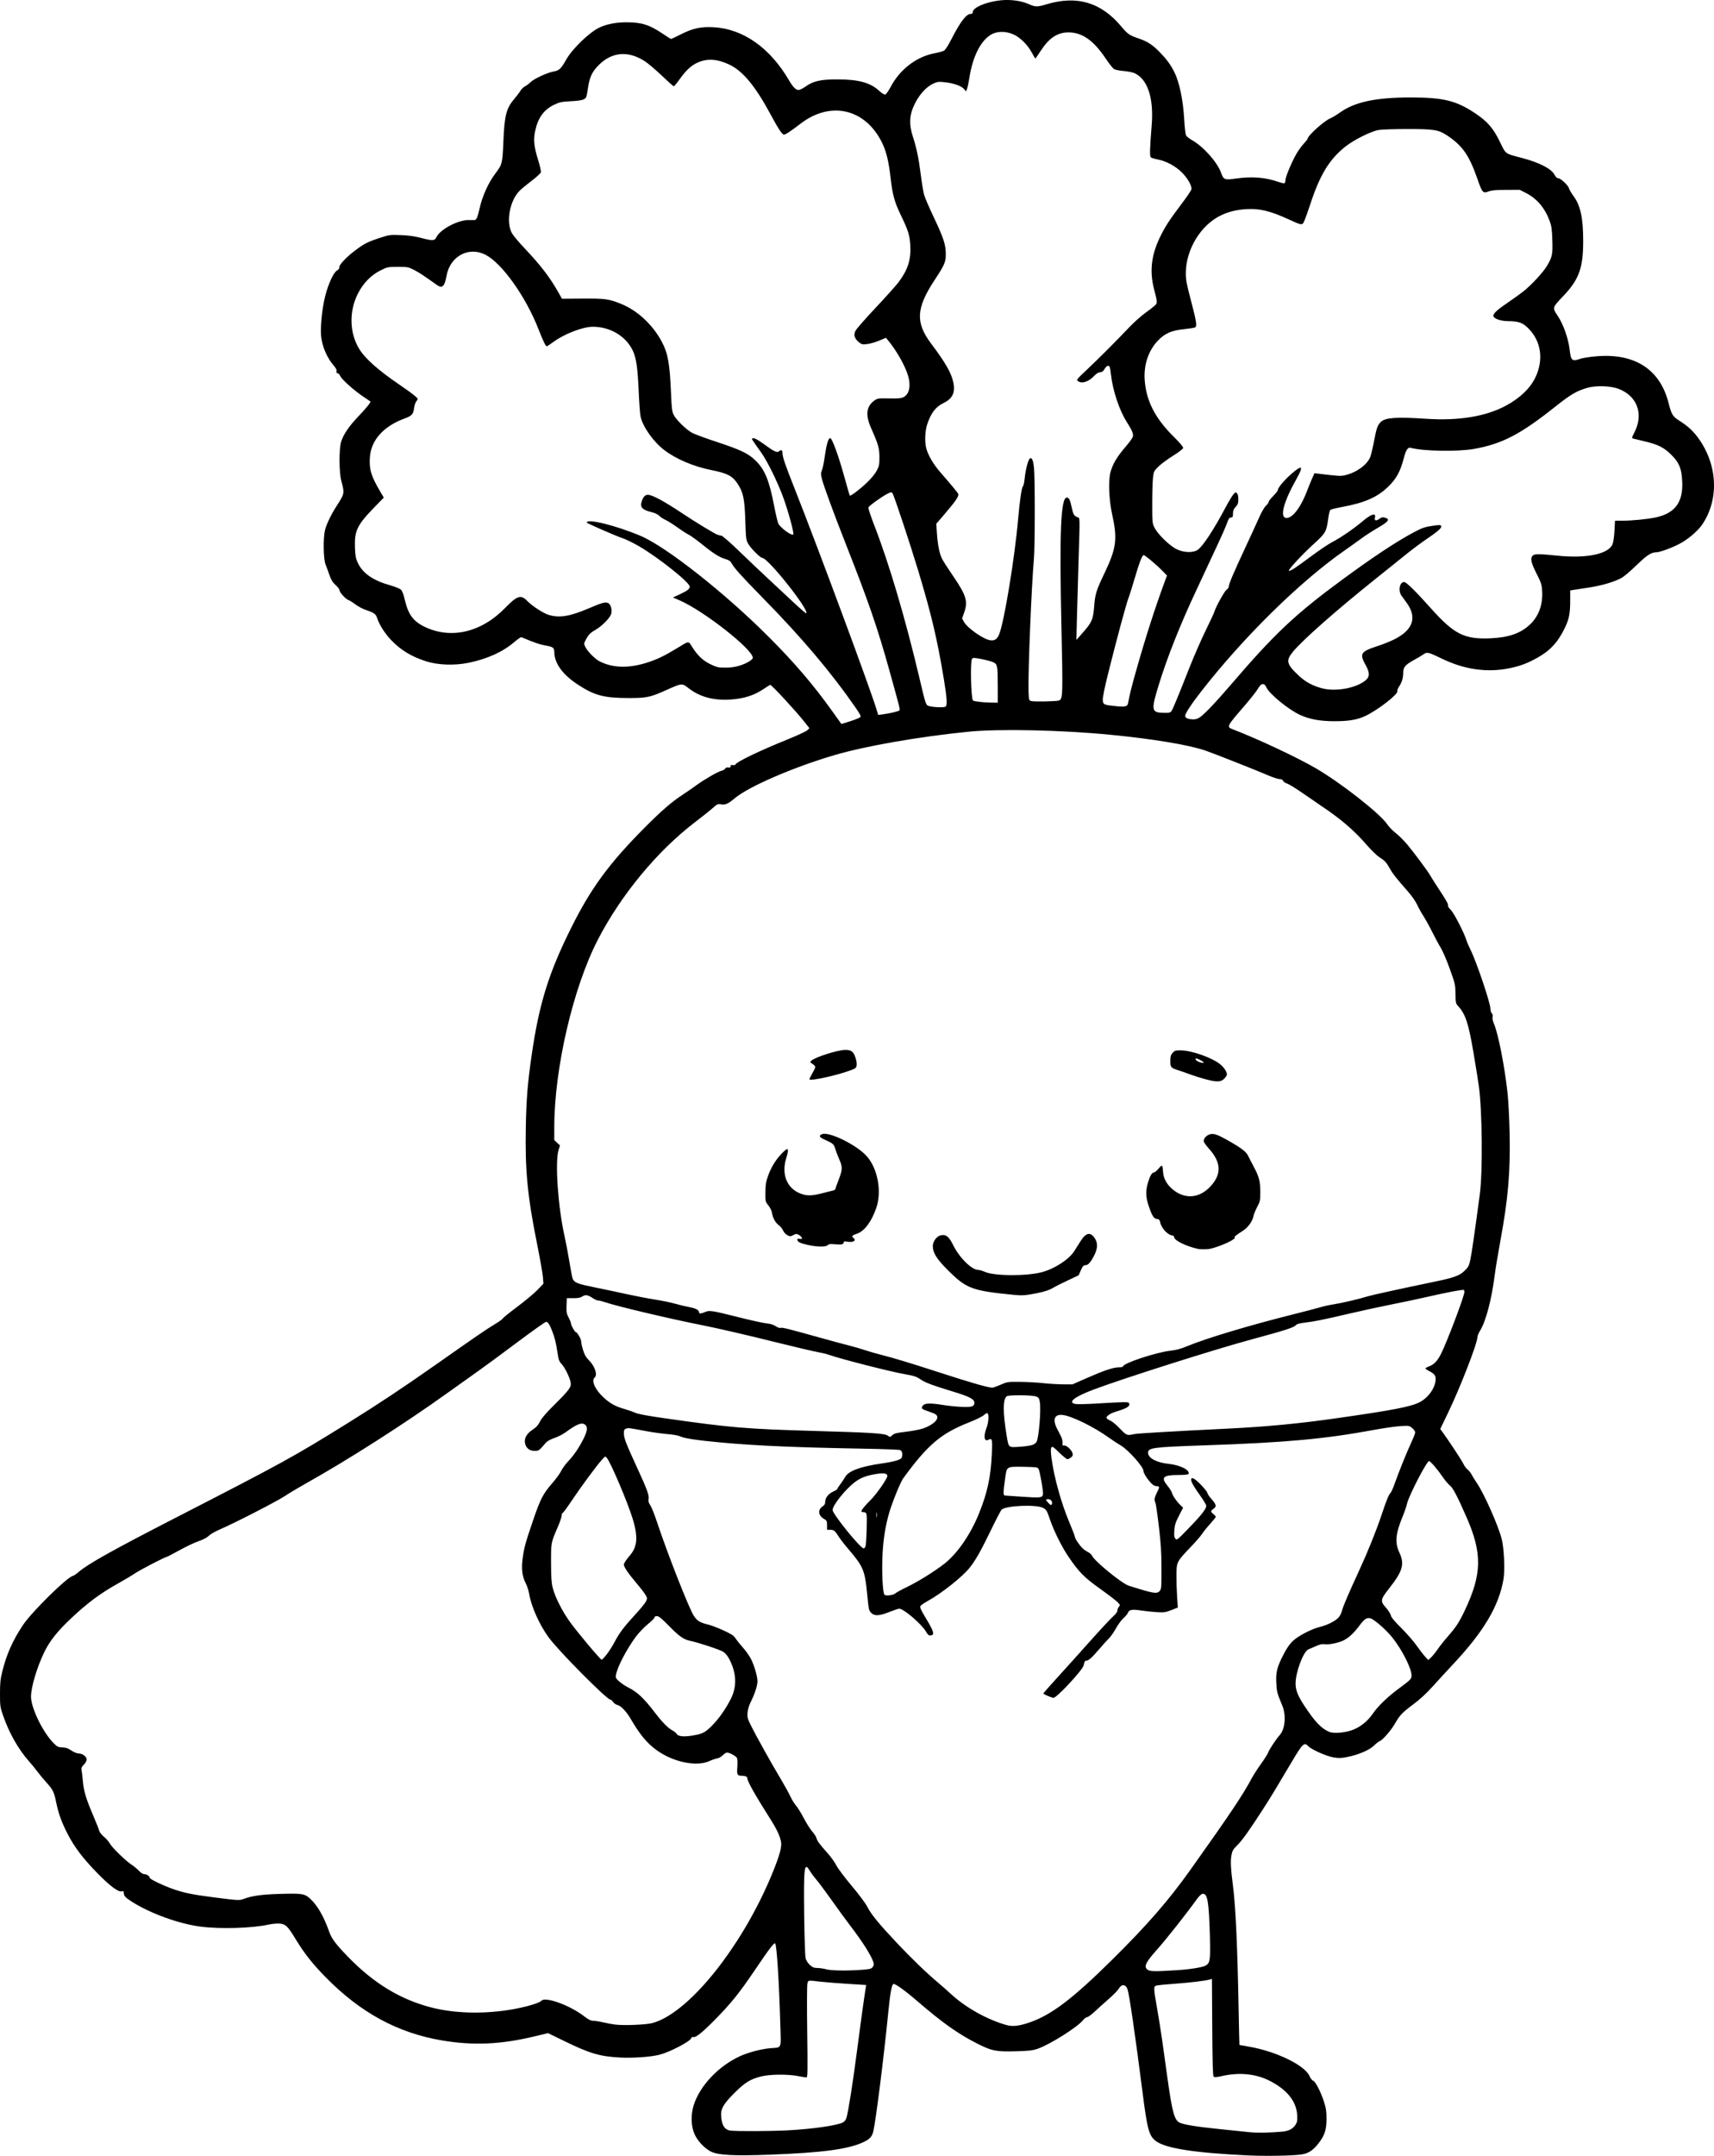 <?xml version="1.0" encoding="UTF-8" standalone="no"?>
<!-- Created with Inkscape (http://www.inkscape.org/) -->

<svg
   width="488.802mm"
   height="614.472mm"
   viewBox="0 0 488.802 614.472"
   version="1.1"
   id="svg1"
   xml:space="preserve"
   xmlns="http://www.w3.org/2000/svg"
   xmlns:svg="http://www.w3.org/2000/svg"><defs
     id="defs1" /><g
     id="layer1"
     transform="translate(932.52,215.034)"><path
       style="fill:#000000"
       d="m -576.436,399.325 c -15.329,-0.707 -23.716,-2.01 -26.474,-4.113 -1.933,-1.475 -2.433,-3.319 -3.796,-14.008 -2.04,-15.999 -3.759,-27.769 -4.268,-29.23 -0.526,-1.51 -1.72,-1.561 -2.542,-0.107 -0.255,0.45 -1.535,1.752 -2.845,2.892 -1.31,1.14 -3.115,2.764 -4.012,3.61 -0.897,0.845 -1.849,1.536 -2.117,1.536 -0.267,10e-6 -0.81,0.406 -1.206,0.903 -1.572,1.97 -9.455,6.928 -12.906,8.118 -1.435,0.495 -2.457,0.613 -6.169,0.712 -5.677,0.152 -6.855,-0.076 -10.896,-2.107 -5.548,-2.788 -10.053,-5.973 -17.33,-12.25 -3.441,-2.968 -6.247,-4.977 -6.73,-4.819 -0.493,0.161 -0.927,2.547 -1.478,8.121 -1.232,12.458 -3.489,30.44 -4.244,33.81 -0.358,1.596 -1.053,2.339 -3.026,3.232 -4.32,1.957 -11.6,2.919 -26.326,3.479 -10.656,0.405 -15.094,0.154 -17.162,-0.972 -1.778,-0.967 -3.601,-2.934 -4.459,-4.808 -1.038,-2.268 -1.141,-5.608 -0.258,-8.356 1.785,-5.554 7.126,-11.178 13.257,-13.958 2.35,-1.066 5.984,-2.018 8.536,-2.237 3.439,-0.295 3.102,0.486 2.897,-6.714 -0.349,-12.242 -1.01,-22.683 -1.463,-23.136 -0.317,-0.317 -1.554,1.304 -5.918,7.755 -4.264,6.302 -6.611,9.222 -11.078,13.781 -3.607,3.682 -5.656,5.344 -6.323,5.133 -0.315,-0.1 -0.527,0.013 -0.629,0.334 -0.292,0.92 -6.104,3.946 -9.017,4.694 -2.457,0.631 -7.583,0.999 -11.238,0.806 -5.774,-0.305 -8.651,-1.147 -15.783,-4.622 l -4.796,-2.336 -3.671,0.886 c -9.829,2.371 -17.64,2.715 -26.69,1.175 -12.557,-2.138 -23.232,-7.957 -33.092,-18.04 -3.768,-3.853 -6.012,-6.693 -8.434,-10.675 -2.33,-3.829 -2.908,-4.404 -4.597,-4.566 -0.739,-0.071 -2.184,0.061 -3.266,0.297 -4.721,1.033 -13.777,1.296 -19.375,0.562 -6.219,-0.815 -14.355,-3.775 -19.612,-7.134 -1.772,-1.133 -2.244,-1.64 -2.244,-2.413 0,-0.544 -0.098,-0.623 -0.608,-0.495 -0.982,0.247 -3.441,-1.612 -7.086,-5.358 -3.993,-4.103 -6.368,-7.238 -8.276,-10.925 -1.753,-3.387 -2.646,-5.841 -3.309,-9.084 -0.609,-2.979 -0.943,-3.662 -2.765,-5.649 -0.776,-0.846 -1.895,-2.194 -2.486,-2.994 -0.591,-0.8 -1.759,-2.229 -2.594,-3.175 -2.981,-3.375 -5.61,-8.035 -7.313,-12.965 -0.821,-2.376 -0.868,-2.716 -0.867,-6.218 10e-4,-3.123 0.112,-4.142 0.703,-6.498 1.194,-4.758 2.942,-8.674 5.788,-12.965 2.526,-3.809 12.75,-13.87 14.329,-14.102 0.208,-0.03 0.962,-0.555 1.677,-1.167 2.625,-2.245 9.725,-6.213 26.964,-15.069 31.622,-16.245 34.13,-17.623 49.874,-27.402 8.481,-5.268 15.575,-9.977 24.934,-16.551 11.62,-8.163 14.616,-10.214 16.919,-11.585 1.118,-0.665 2.093,-1.368 2.168,-1.562 0.074,-0.194 1.958,-1.715 4.185,-3.379 2.227,-1.665 4.811,-3.823 5.74,-4.795 l 1.691,-1.769 -0.146,-1.903 c -0.08,-1.046 -0.864,-5.474 -1.743,-9.84 -2.661,-13.227 -3.37,-20.674 -3.132,-32.915 0.157,-8.071 0.51,-12.425 1.654,-20.366 2.116,-14.69 4.828,-23.439 11.288,-36.413 5.603,-11.253 10.747,-18.269 20.882,-28.478 4.802,-4.837 7.787,-7.425 10.909,-9.456 1.146,-0.745 2.872,-1.937 3.836,-2.648 2.225,-1.641 6.287,-3.98 7.265,-4.184 0.412,-0.086 0.875,-0.357 1.029,-0.604 0.179,-0.287 0.505,-0.405 0.905,-0.329 0.463,0.088 0.625,2.73e-4 0.625,-0.339 0,-0.344 0.162,-0.428 0.648,-0.335 0.367,0.07 0.701,-0.015 0.771,-0.196 0.285,-0.742 6.954,-3.94 14.985,-7.185 2.692,-1.088 5.163,-2.241 5.491,-2.562 l 0.596,-0.584 -1.682,-2.11 c -2.415,-3.029 -9.179,-10.326 -9.49,-10.237 -0.145,0.042 -0.955,0.546 -1.801,1.12 -2.836,1.926 -5.771,2.851 -9.787,3.082 -4.706,0.271 -8.596,-0.812 -11.719,-3.263 -1.86,-1.46 -1.86,-1.46 -6.357,0.558 -4.557,2.045 -5.587,2.264 -10.616,2.263 -7.091,-0.002 -9.797,-0.706 -14.508,-3.777 -4.417,-2.879 -6.756,-6.085 -6.799,-9.319 -0.017,-1.255 -0.34,-1.498 -2.487,-1.872 -1.667,-0.29 -3.205,-0.82 -6.908,-2.378 -0.146,-0.061 -1.098,0.602 -2.117,1.474 -3.186,2.727 -7.678,4.748 -12.96,5.83 -3.965,0.812 -8.724,0.649 -12.043,-0.413 -4.268,-1.365 -7.348,-3.243 -10.098,-6.159 -1.754,-1.86 -3.327,-4.348 -3.909,-6.185 -0.363,-1.145 -0.892,-1.528 -3.159,-2.288 -0.928,-0.311 -2.298,-1.031 -3.043,-1.599 -0.745,-0.568 -1.599,-1.107 -1.898,-1.198 -0.784,-0.237 -2.58,-2.16 -2.628,-2.815 -0.023,-0.307 -0.534,-0.996 -1.136,-1.532 -0.831,-0.74 -1.25,-1.42 -1.737,-2.826 -0.353,-1.019 -0.858,-2.388 -1.121,-3.043 -0.613,-1.525 -0.7,-7.575 -0.141,-9.79 0.433,-1.716 1.761,-4.459 3.358,-6.934 2.234,-3.464 2.243,-3.514 1.286,-7.089 -0.651,-2.432 -0.682,-9.069 -0.053,-11.125 0.624,-2.037 2.25,-4.446 4.802,-7.113 2.314,-2.418 3.751,-4.19 3.555,-4.385 -0.066,-0.066 -0.826,-0.577 -1.691,-1.135 -2.57,-1.661 -6.36,-4.986 -6.842,-6 -0.244,-0.513 -0.63,-0.933 -0.858,-0.933 -0.288,0 -0.372,-0.166 -0.274,-0.539 0.098,-0.375 -0.177,-0.906 -0.902,-1.744 -1.7,-1.964 -3.045,-4.986 -3.438,-7.725 -0.364,-2.538 0.148,-8.146 1.083,-11.864 0.908,-3.609 2.452,-6.939 3.442,-7.423 0.417,-0.204 0.633,-0.507 0.585,-0.82 -0.107,-0.696 1.947,-2.897 4.491,-4.814 2.644,-1.992 3.537,-2.449 7.059,-3.611 2.724,-0.899 2.914,-0.925 5.988,-0.808 2.282,0.086 3.944,0.32 5.909,0.833 3.176,0.828 3.753,0.806 4.215,-0.161 1.125,-2.354 6.289,-5.065 9.455,-4.963 0.582,0.019 1.252,0.023 1.489,0.01 0.515,-0.029 0.866,-0.851 1.421,-3.332 0.795,-3.553 2.517,-7.344 4.546,-10.013 1.892,-2.488 1.977,-2.829 2.233,-8.987 0.316,-7.6 0.821,-9.539 3.211,-12.326 0.617,-0.72 1.361,-1.705 1.653,-2.189 0.292,-0.485 0.887,-1.062 1.323,-1.283 0.436,-0.221 1.124,-0.737 1.53,-1.146 0.971,-0.98 4.878,-2.796 6.602,-3.069 1.561,-0.247 2.159,-0.81 3.605,-3.397 1.65,-2.953 6.379,-7.569 9.252,-9.03 2.028,-1.032 4.903,-1.61 7.958,-1.599 4.358,0.015 6.469,0.682 10.317,3.262 1.223,0.82 2.294,1.493 2.381,1.495 0.087,0.002 1.349,-0.598 2.804,-1.333 3.386,-1.712 5.682,-2.213 9.26,-2.022 8.517,0.455 16.187,5.869 21.659,15.292 0.994,1.712 1.891,2.611 2.605,2.611 0.335,0 1.202,-0.422 1.927,-0.937 2.308,-1.641 4.371,-2.107 9.263,-2.093 6.032,0.018 9.305,0.925 11.874,3.293 0.684,0.63 1.397,1.066 1.662,1.015 0.269,-0.052 0.955,-1.015 1.629,-2.287 2.587,-4.88 7.301,-8.483 12.362,-9.451 1.124,-0.215 2.342,-0.539 2.706,-0.72 0.451,-0.224 1.188,-1.354 2.317,-3.554 2.43,-4.733 4.139,-6.961 5.34,-6.961 0.414,0 0.608,-0.155 0.608,-0.488 0,-1.581 5.329,-3.481 9.764,-3.481 2.336,0 4.526,0.42 6.315,1.211 1.801,0.796 2.353,0.798 4.975,0.013 8.668,-2.595 15.52,-0.571 21.286,6.286 1.904,2.265 2.325,2.553 5.099,3.497 2.443,0.831 3.966,1.841 6.045,4.007 1.88,1.96 2.975,3.464 4.004,5.502 1.439,2.851 2.508,7.927 2.818,13.388 0.129,2.277 0.37,4.392 0.536,4.701 0.165,0.309 0.98,0.945 1.81,1.413 3.164,1.784 7.156,6.296 8.19,9.258 0.678,1.941 1.014,2.078 4.035,1.641 4.683,-0.677 8.526,-0.388 12.268,0.92 0.854,0.299 1.657,0.478 1.786,0.399 0.128,-0.079 0.237,-0.465 0.242,-0.856 0.01,-0.889 1.663,-4.892 3.028,-7.332 0.566,-1.012 1.543,-2.389 2.171,-3.061 0.628,-0.672 1.143,-1.316 1.143,-1.431 0,-0.873 4.686,-5.087 6.498,-5.844 0.563,-0.235 1.781,-0.968 2.706,-1.628 4.236,-3.023 10.21,-4.302 20.095,-4.302 9.472,0 13.095,0.893 18.59,4.58 3.375,2.264 5.032,4.179 6.882,7.952 1.834,3.739 1.404,3.415 6.208,4.671 5.073,1.325 8.521,3.091 9.423,4.824 0.335,0.644 0.702,0.992 1.046,0.992 0.705,0 2.863,2.014 3.079,2.874 0.094,0.375 0.686,1.381 1.316,2.236 1.979,2.689 2.738,6.249 2.738,12.852 0,7.681 -1.204,10.951 -5.797,15.747 -3.01,3.143 -3.028,3.207 -1.543,5.399 1.684,2.485 3.123,6.568 3.507,9.954 0.335,2.95 0.69,3.227 3.061,2.39 0.631,-0.223 2.641,-0.534 4.467,-0.692 10.991,-0.952 18.206,3.692 20.65,13.293 0.858,3.371 1.159,3.848 3.281,5.193 2.286,1.45 3.811,2.877 5.306,4.969 5.461,7.639 5.843,17.47 0.956,24.574 -1.151,1.673 -3.644,3.841 -5.906,5.135 -2.163,1.238 -6.014,2.69 -7.155,2.698 -1.429,0.01 -2.707,0.846 -5.6,3.662 -1.608,1.565 -3.479,3.167 -4.157,3.56 -1.995,1.157 -5.758,2.277 -9.532,2.839 -1.938,0.288 -3.91,0.59 -4.383,0.67 l -0.86,0.146 v 2.862 c 0,3.607 -0.305,5.223 -1.439,7.615 -1.976,4.17 -4.173,6.597 -7.838,8.658 -2.896,1.628 -4.976,2.412 -8.095,3.047 -6.343,1.292 -12.85,0.358 -19.273,-2.767 -3.709,-1.805 -4.209,-1.928 -5.115,-1.259 -0.388,0.287 -1.629,1.027 -2.756,1.645 -2.55,1.398 -3.11,2.068 -3.11,3.719 0,1.461 -0.381,2.697 -1.213,3.938 -0.329,0.49 -0.536,1.052 -0.461,1.248 0.324,0.845 -5.735,5.52 -9.222,7.117 -2.29,1.048 -4.698,1.45 -8.682,1.449 -4.107,-0.001 -7.126,-0.55 -9.818,-1.784 -3.352,-1.537 -8.848,-6.047 -9.661,-7.929 -0.237,-0.549 -0.558,-0.86 -0.887,-0.86 -0.587,0 -0.774,0.189 -1.863,1.876 -0.431,0.668 -2.111,2.751 -3.733,4.63 -4.846,5.613 -4.878,5.681 -3.011,6.394 6.94,2.649 18.417,8.035 23.68,11.112 7.173,4.193 18.275,12.897 20.294,15.91 0.495,0.739 1.609,1.889 2.474,2.554 0.865,0.666 2.383,2.186 3.372,3.378 2.057,2.479 5.904,7.667 6.413,8.65 0.188,0.364 1.395,2.258 2.68,4.209 1.286,1.951 2.356,3.737 2.378,3.969 0.022,0.232 0.058,0.54 0.08,0.686 0.022,0.146 0.419,0.662 0.881,1.148 0.866,0.909 3.728,6.496 4.291,8.377 0.174,0.582 0.707,1.832 1.183,2.778 1.678,3.329 5.694,15.201 5.694,16.83 0,0.514 0.179,1.114 0.397,1.332 0.251,0.251 0.337,0.635 0.234,1.045 -0.098,0.392 0.049,1.143 0.371,1.899 1.247,2.921 3.077,12.257 3.901,19.904 0.227,2.11 0.484,7.114 0.571,11.119 0.244,11.284 -0.407,18.866 -2.667,31.082 -0.646,3.493 -1.371,7.898 -1.61,9.79 -0.847,6.692 -2.502,12.951 -4.115,15.562 -0.433,0.701 -0.787,1.561 -0.787,1.911 0,1.73 -4.924,14.402 -8.371,21.543 l -2.23,4.62 0.495,0.672 c 1.82,2.472 5.694,8.346 6.093,9.238 0.265,0.591 0.802,1.327 1.194,1.635 0.392,0.308 0.903,0.937 1.137,1.397 0.233,0.46 0.908,1.551 1.499,2.424 2.111,3.116 6.033,11.921 7.094,15.924 0.691,2.61 0.977,8.954 0.52,11.575 -1.326,7.613 -5.596,14.82 -14.278,24.096 -1.771,1.892 -4.429,4.782 -5.907,6.423 -1.785,1.982 -3.636,3.688 -5.512,5.082 -3.123,2.319 -3.94,3.175 -5.227,5.476 -1.023,1.83 -3.542,4.742 -4.311,4.987 -0.296,0.094 -1.037,0.668 -1.646,1.276 -1.306,1.302 -4.471,2.659 -7.69,3.295 -1.742,0.345 -2.392,0.36 -3.969,0.093 -2.005,-0.339 -6.33,-2.281 -7.185,-3.225 -1.058,-1.169 -1.585,-0.671 -4.491,4.242 -4.416,7.466 -6.199,10.404 -8.19,13.494 -3.985,6.182 -6.081,9.125 -7.488,10.514 -1.221,1.205 -1.441,1.585 -1.687,2.91 -0.3,1.614 -0.187,3.85 0.436,8.668 0.765,5.912 1.283,17.259 1.615,35.388 0.101,5.493 0.203,9.988 0.228,9.988 0.025,0 1.383,0.241 3.017,0.535 7.66,1.379 15.668,5.305 16.957,8.314 0.273,0.636 0.73,1.232 1.017,1.323 0.673,0.214 2.173,3.095 3.106,5.968 0.598,1.841 0.731,2.729 0.733,4.895 0.003,3.178 -0.523,4.774 -2.335,7.075 -1.551,1.97 -2.841,2.805 -4.789,3.099 -2.426,0.366 -10.085,0.505 -15.084,0.274 z m 9.596,-6.78 c 1.881,-0.176 3.042,-0.789 3.813,-2.012 0.45,-0.713 0.525,-1.184 0.438,-2.722 -0.219,-3.857 -2.817,-7.14 -7.637,-9.651 -4.041,-2.105 -8.719,-2.6 -13.811,-1.462 -1.574,0.352 -2.148,0.39 -2.381,0.157 -0.223,-0.223 -0.331,-4.074 -0.394,-14.078 l -0.087,-13.771 -0.574,0.172 c -1.195,0.358 -5.764,0.91 -10.077,1.217 -2.462,0.175 -4.783,0.402 -5.159,0.504 -0.883,0.24 -0.872,0.644 0.192,6.624 0.453,2.547 1.123,6.773 1.488,9.393 0.365,2.619 1.028,7.373 1.473,10.564 1.314,9.43 1.97,11.812 3.44,12.5 1.255,0.587 4.889,1.174 11.364,1.835 3.573,0.365 7.448,0.765 8.612,0.89 2.05,0.22 5.953,0.153 9.303,-0.161 z m -141.066,-0.365 c 7.207,-0.393 14.067,-1.378 15.787,-2.267 0.47,-0.243 0.826,-0.724 1.011,-1.367 0.528,-1.827 1.803,-9.911 2.911,-18.454 1.016,-7.828 2.102,-15.692 2.524,-18.271 l 0.176,-1.073 -5.251,-0.326 c -2.888,-0.179 -6.382,-0.457 -7.765,-0.618 -3.744,-0.434 -3.513,-0.47 -3.759,0.576 -0.12,0.509 -0.14,6.73 -0.046,13.824 0.145,10.896 0.115,12.898 -0.195,12.898 -0.202,-3e-5 -1.3,-0.179 -2.44,-0.397 -3.038,-0.581 -8.07,-0.521 -10.604,0.127 -2.975,0.761 -4.475,1.683 -7.327,4.503 -3.142,3.108 -4.074,4.612 -3.994,6.447 0.125,2.875 0.965,4.266 2.699,4.471 1.873,0.222 11.647,0.177 16.272,-0.075 z m 68.833,-30.701 c 6.318,-2.136 12.368,-6.71 23.729,-17.941 10.047,-9.932 16.097,-16.889 22.421,-25.782 11.329,-15.929 14.832,-21.16 17.4,-25.981 0.465,-0.873 1.659,-2.719 2.653,-4.101 0.994,-1.383 1.899,-2.811 2.011,-3.175 0.246,-0.799 2.207,-3.768 3.281,-4.968 1.582,-1.766 1.904,-5.68 0.702,-8.534 -1.42,-3.372 -1.548,-3.861 -1.667,-6.371 -0.146,-3.102 0.216,-4.517 2.08,-8.129 0.878,-1.7 1.751,-2.965 2.607,-3.774 1.589,-1.503 5.347,-3.453 7.818,-4.057 2.235,-0.547 4.537,-1.754 5.39,-2.827 0.345,-0.434 0.733,-1.265 0.864,-1.847 0.239,-1.063 1.89,-4.927 4.738,-11.086 2.546,-5.506 4.982,-11.534 6.523,-16.14 1.478,-4.417 1.974,-5.624 2.615,-6.359 0.195,-0.223 0.648,-1.235 1.006,-2.249 1.223,-3.457 3.553,-9.247 4.77,-11.85 0.668,-1.429 1.214,-2.817 1.214,-3.085 0,-0.268 -0.385,-0.811 -0.856,-1.207 -0.835,-0.702 -0.918,-0.716 -3.373,-0.569 -1.385,0.083 -4.839,0.58 -7.677,1.105 -13.939,2.578 -25.035,3.586 -48.154,4.377 -14.811,0.506 -16.14,0.681 -16.14,2.115 0,1.502 2.415,2.803 5.862,3.16 3.389,0.351 6.302,1.861 5.644,2.926 -0.088,0.143 -1.398,0.259 -2.91,0.259 -4.344,0 -5.018,0.685 -3.031,3.08 0.587,0.707 1.141,1.583 1.231,1.947 0.207,0.836 1.379,2.552 2.411,3.529 l 0.793,0.751 -1.179,2.292 c -0.961,1.868 -1.205,2.634 -1.32,4.144 -0.111,1.458 -0.051,1.965 0.283,2.381 0.411,0.513 0.521,0.43 3.53,-2.668 4.101,-4.221 5.463,-5.991 5.254,-6.824 -0.088,-0.349 -0.943,-1.726 -1.901,-3.06 -0.958,-1.334 -1.92,-2.852 -2.137,-3.372 -0.524,-1.254 -0.141,-1.664 0.878,-0.938 1.164,0.829 3.525,3.423 3.525,3.873 0,0.222 0.536,1.007 1.191,1.744 1.355,1.526 1.473,2.136 0.529,2.754 -0.364,0.238 -0.661,0.562 -0.661,0.72 0,0.158 0.298,0.521 0.661,0.807 0.364,0.286 0.661,0.628 0.661,0.76 0,0.132 -0.731,1.046 -1.625,2.031 -0.894,0.985 -1.925,2.266 -2.293,2.847 -0.367,0.581 -1.828,2.264 -3.246,3.74 -3.929,4.089 -4.023,4.271 -4.055,7.845 -0.015,1.634 0.069,4.416 0.186,6.182 l 0.213,3.212 -1.845,0.724 c -1.663,0.653 -2.075,0.71 -4.181,0.585 -1.285,-0.076 -3.29,-0.29 -4.456,-0.475 -2.459,-0.39 -3.456,-0.226 -3.722,0.613 -0.104,0.327 -0.679,1.027 -1.278,1.554 -0.599,0.528 -1.564,1.83 -2.144,2.894 -0.58,1.064 -1.485,2.358 -2.012,2.877 -0.527,0.519 -1.717,1.834 -2.646,2.924 -2.115,2.481 -3.145,3.425 -3.747,3.435 -0.477,0.008 -0.561,0.143 -0.819,1.331 -0.291,1.339 -7.654,9.26 -8.608,9.26 -0.463,0 -2.493,-0.847 -2.9,-1.211 -0.054,-0.048 1.677,-2.028 3.847,-4.399 2.169,-2.372 6.33,-6.991 9.245,-10.265 2.916,-3.274 5.917,-6.507 6.671,-7.184 0.886,-0.796 1.37,-1.443 1.37,-1.831 0,-0.33 0.194,-0.815 0.431,-1.076 0.403,-0.445 0.373,-0.534 -0.463,-1.358 -0.492,-0.485 -2.761,-2.215 -5.043,-3.846 -4.483,-3.203 -5.935,-4.687 -8.978,-9.179 -1.82,-2.686 -4.045,-7.162 -5.13,-10.319 -0.96,-2.792 -1.06,-2.962 -2.057,-3.48 -1.918,-0.998 -10.391,-0.648 -11.757,0.485 -0.217,0.18 -1.551,2.714 -2.962,5.631 -2.951,6.095 -4.376,8.632 -6.086,10.834 -2.033,2.618 -8.052,7.406 -12.145,9.661 -0.946,0.521 -1.843,1.146 -1.994,1.389 -0.218,0.351 0.131,1.112 1.689,3.691 2.143,3.548 2.417,4.547 1.282,4.679 -0.576,0.067 -0.809,-0.116 -1.37,-1.073 -1.282,-2.188 -6.376,-6.549 -7.649,-6.549 -0.265,0 -1.515,0.417 -2.778,0.926 -2.869,1.157 -4.325,1.223 -5.237,0.239 -0.664,-0.717 -0.679,-0.79 -1.171,-5.796 -0.617,-6.28 -1.125,-7.467 -5.248,-12.277 -1.073,-1.251 -2.291,-2.811 -2.707,-3.466 -1.165,-1.834 -1.5,-2.117 -2.515,-2.117 h -0.926 v -1.297 c 0,-1.203 -0.068,-1.337 -0.93,-1.846 -1.622,-0.957 -1.753,-2.602 -0.285,-3.564 0.492,-0.322 0.686,-0.679 0.686,-1.262 0,-1.133 0.933,-2.324 2.291,-2.925 0.632,-0.28 1.149,-0.604 1.149,-0.721 0,-0.117 0.387,-0.721 0.86,-1.342 0.473,-0.621 1.101,-1.562 1.395,-2.09 0.967,-1.737 4.354,-2.987 10.466,-3.862 3.501,-0.501 5.424,-1.057 5.645,-1.632 0.364,-0.949 0.16,-1.96 -0.44,-2.183 -0.327,-0.121 -5.001,-0.3 -10.385,-0.396 -19.47,-0.35 -30.739,-0.837 -40.746,-1.763 -6.897,-0.638 -10.491,-1.181 -11.591,-1.75 -0.461,-0.238 -2.009,-0.512 -3.631,-0.643 -1.555,-0.125 -4.363,-0.518 -6.238,-0.872 -4.881,-0.923 -4.91,-0.926 -5.58,-0.672 -0.495,0.188 -0.609,0.429 -0.609,1.286 0,1.382 0.615,2.988 3.701,9.674 2.946,6.381 3.562,8.065 3.346,9.149 -0.112,0.558 0.021,1.028 0.482,1.707 0.35,0.515 1.197,2.629 1.884,4.698 3.04,9.16 9.17,24.759 10.547,26.84 0.963,1.455 1.692,1.899 4.098,2.493 1.88,0.464 6.277,2.42 7.167,3.188 0.22,0.19 0.606,0.667 0.858,1.061 0.252,0.394 1.092,1.427 1.867,2.295 0.775,0.869 1.78,2.274 2.232,3.123 0.956,1.794 1.918,5.055 1.918,6.503 0,1.21 -0.796,3.659 -1.898,5.842 -0.502,0.994 -0.854,2.156 -0.93,3.069 -0.109,1.306 -0.007,1.707 0.917,3.593 1.327,2.709 5.851,10.824 8.453,15.164 1.105,1.843 2.368,4.125 2.806,5.071 0.438,0.946 1.174,2.147 1.637,2.668 0.462,0.522 1.463,2.139 2.224,3.593 0.761,1.455 1.843,3.163 2.405,3.797 0.562,0.634 1.097,1.45 1.188,1.815 0.218,0.87 0.915,1.826 3.097,4.251 0.99,1.1 2.157,2.714 2.593,3.587 0.441,0.881 2.382,3.47 4.364,5.821 2.007,2.38 3.938,4.958 4.41,5.888 1.129,2.226 3.283,4.866 8.476,10.387 4.147,4.409 8.609,8.703 11.916,11.466 0.836,0.699 2.474,2.145 3.639,3.215 4.16,3.82 10.304,7.233 15.741,8.747 1.711,0.476 3.518,0.281 6.394,-0.691 z m -107.471,0.138 c 9.191,-2.394 22.511,-17.814 31.507,-36.475 2.468,-5.12 4.754,-10.938 5.141,-13.088 0.268,-1.487 0.241,-1.887 -0.237,-3.44 -0.313,-1.017 -1.284,-2.927 -2.306,-4.535 -4.727,-7.438 -6.976,-11.414 -6.976,-12.334 0,-0.381 -0.606,-0.63 -1.543,-0.635 -1.323,-0.008 -1.462,-0.28 -1.292,-2.532 0.087,-1.156 0.043,-2.269 -0.101,-2.538 -0.297,-0.554 -2.104,-1.54 -2.825,-1.54 -0.27,0 -0.819,0.343 -1.221,0.762 -0.402,0.419 -1.123,0.826 -1.603,0.904 -0.48,0.078 -1.453,0.41 -2.163,0.737 -3.669,1.693 -10.265,0.362 -15.009,-3.028 -2.81,-2.008 -4.851,-4.461 -7.517,-9.033 -1.229,-2.107 -2.769,-3.691 -3.831,-3.94 -0.398,-0.093 -0.918,-0.465 -1.155,-0.827 -0.237,-0.361 -0.581,-0.657 -0.765,-0.657 -1.007,0 -14.601,-13.686 -17.565,-17.683 -2.622,-3.537 -5.032,-8.897 -5.608,-12.471 -0.147,-0.913 -0.613,-2.33 -1.035,-3.149 -0.963,-1.867 -1.216,-4.015 -0.823,-6.972 0.402,-3.019 0.786,-4.416 2.982,-10.853 2.085,-6.109 2.847,-7.577 5.529,-10.653 1.015,-1.164 2.143,-2.718 2.506,-3.454 0.363,-0.735 1.244,-1.949 1.958,-2.698 1.614,-1.692 3.088,-3.848 4.362,-6.38 1.076,-2.138 1.25,-3.282 0.6,-3.932 -0.932,-0.932 -2.294,-0.444 -5.703,2.044 -0.779,0.569 -2.204,1.296 -3.167,1.616 -1.016,0.338 -2.005,0.871 -2.357,1.269 -2.175,2.464 -2.095,2.406 -3.319,2.406 -1.441,0 -2.455,-0.826 -2.715,-2.209 -0.263,-1.402 0.506,-2.759 2.173,-3.833 1.022,-0.659 1.554,-1.248 2.098,-2.323 0.502,-0.993 1.786,-2.487 4.13,-4.806 4.219,-4.174 4.831,-5.009 4.621,-6.301 -0.226,-1.392 -1.672,-4.343 -2.599,-5.302 -0.686,-0.71 -0.853,-1.174 -1.157,-3.212 -0.426,-2.853 -0.759,-4.206 -1.511,-6.144 -0.744,-1.918 -1.228,-2.646 -1.755,-2.643 -0.238,0.001 -3.945,2.632 -8.238,5.845 -4.293,3.214 -9.115,6.765 -10.716,7.892 -1.601,1.127 -5.649,4.012 -8.996,6.411 -12.483,8.948 -28.5,19.181 -40.746,26.032 -2.037,1.14 -4.614,2.682 -5.726,3.427 -2.175,1.457 -14.101,7.599 -18.209,9.377 -1.377,0.596 -2.806,1.358 -3.175,1.692 -0.984,0.893 -1.792,1.328 -3.714,2.003 -0.946,0.332 -3.216,1.426 -5.045,2.431 -1.829,1.005 -3.405,1.827 -3.503,1.827 -0.448,0 -7.657,3.729 -9.09,4.702 -0.882,0.599 -3.138,1.945 -5.014,2.991 -4.871,2.717 -8.561,5.452 -13.083,9.696 -4.03,3.782 -6.233,6.532 -7.8,9.731 -2.095,4.278 -3.825,10.053 -3.825,12.766 0,3.288 3.483,10.372 6.591,13.405 0.923,0.901 1.226,1.039 2.335,1.06 0.968,0.019 1.586,0.231 2.569,0.883 0.782,0.518 1.63,0.858 2.14,0.858 1.077,0 2.239,0.898 2.239,1.73 0,0.351 -0.365,1.006 -0.818,1.47 -0.648,0.663 -0.783,0.981 -0.647,1.53 0.094,0.381 0.268,1.825 0.387,3.207 0.243,2.823 0.917,5.034 3.061,10.04 0.782,1.827 1.504,3.655 1.604,4.063 0.101,0.411 0.707,1.177 1.363,1.72 0.65,0.538 1.401,1.404 1.67,1.925 0.561,1.087 4.626,5.03 6.246,6.058 0.6,0.381 1.507,1.134 2.016,1.673 0.598,0.634 1.163,0.98 1.601,0.98 0.65,0 1.509,0.596 1.509,1.048 0,0.386 4.029,2.303 6.879,3.272 3.117,1.061 5.416,1.522 11.377,2.285 7.042,0.901 7.305,0.914 8.536,0.448 2.306,-0.873 5.124,-1.269 10.126,-1.421 6.489,-0.197 7.247,-0.082 8.793,1.333 2.114,1.936 3.906,5.039 5.47,9.475 0.672,1.905 1.85,3.487 5.137,6.896 7.489,7.768 15.206,12.455 24.247,14.728 7.324,1.841 16.74,1.849 25.135,0.021 3.056,-0.665 5.562,-1.5 5.965,-1.985 1.069,-1.288 8.046,1.218 12.158,4.367 1.331,1.019 1.94,1.319 2.696,1.327 0.537,0.005 1.787,0.204 2.778,0.443 0.991,0.238 2.576,0.527 3.522,0.642 2.401,0.292 8.674,0.038 10.442,-0.422 z m 149.631,-15.084 c 3.557,-0.22 7.2,-0.793 8.145,-1.282 1.352,-0.699 1.483,-1.581 1.279,-8.654 -0.281,-9.771 -0.682,-12.033 -2.096,-11.83 -0.328,0.047 -0.974,0.636 -1.505,1.372 -3.25,4.51 -8.715,11.427 -11.478,14.529 -3.036,3.408 -3.701,4.646 -2.943,5.482 0.7,0.773 1.618,0.814 8.597,0.383 z m -90.118,-0.09 c 2.514,-0.175 2.943,-0.275 3.354,-0.782 0.347,-0.428 0.415,-0.773 0.261,-1.311 -0.527,-1.836 -3.058,-5.848 -6.628,-10.505 -1.116,-1.455 -3.461,-4.671 -5.213,-7.147 -1.752,-2.475 -3.746,-5.154 -4.433,-5.953 -0.686,-0.799 -1.55,-1.963 -1.919,-2.588 -1.546,-2.615 -1.738,-1.095 -1.575,12.513 0.076,6.335 0.255,11.846 0.405,12.435 0.164,0.643 0.636,1.396 1.205,1.918 0.771,0.708 1.159,0.864 2.197,0.881 0.693,0.012 1.796,0.175 2.451,0.362 1.366,0.391 5.698,0.468 9.895,0.176 z m -46.804,-67.017 c 1.923,-0.419 2.643,-0.858 4.505,-2.747 1.911,-1.94 3.902,-4.807 5.294,-7.623 1.683,-3.405 1.547,-7.146 -0.402,-11.005 -0.539,-1.067 -1.144,-1.817 -1.835,-2.275 -0.905,-0.599 -6.962,-2.601 -9.547,-3.156 -1.775,-0.381 -3.048,-1.283 -5.844,-4.139 -2.172,-2.218 -2.974,-2.875 -3.512,-2.875 -0.435,0 -0.698,0.145 -0.698,0.385 0,0.212 -0.855,1.075 -1.9,1.918 -1.045,0.843 -2.586,2.456 -3.423,3.584 -2.578,3.472 -5.228,8.535 -5.653,10.798 -0.162,0.862 -0.085,1.026 0.892,1.909 0.588,0.531 1.698,1.284 2.468,1.673 2.793,1.412 4.548,3.062 7.845,7.376 1.961,2.566 3.692,4.32 4.855,4.922 0.541,0.28 1.106,0.738 1.257,1.019 0.44,0.822 2.589,0.91 5.697,0.234 z m 187.147,-1.412 c 2.15,-0.814 4.247,-2.516 5.667,-4.6 1.444,-2.12 4.202,-4.787 7.343,-7.102 3.443,-2.537 3.704,-2.804 3.704,-3.781 0,-2.023 -2.706,-7.362 -5.502,-10.857 -1.689,-2.111 -5.037,-5.055 -6.15,-5.409 -1.053,-0.334 -1.778,0.118 -3.145,1.962 -1.6,2.159 -3.021,3.496 -4.534,4.268 -1.431,0.73 -4.269,1.316 -5.447,1.125 -0.671,-0.109 -1.347,0.036 -2.43,0.521 -0.825,0.369 -1.817,0.796 -2.205,0.948 -1.424,0.559 -3.66,6.51 -3.66,9.741 0,1.832 0.647,3.484 2.433,6.212 3.047,4.655 4.952,6.653 7.212,7.569 1.31,0.53 4.484,0.249 6.714,-0.595 z m -212.813,-21.493 c 0.658,-0.837 1.672,-2.432 2.252,-3.545 1.321,-2.533 2.708,-4.37 5.963,-7.899 1.41,-1.528 2.752,-3.17 2.984,-3.649 0.391,-0.808 0.386,-0.935 -0.059,-1.761 -0.264,-0.489 -1.372,-1.943 -2.462,-3.23 -2.499,-2.949 -3.782,-4.824 -3.782,-5.527 0,-0.302 0.541,-1.182 1.202,-1.956 1.479,-1.733 1.918,-2.561 2.23,-4.21 0.305,-1.608 -0.02,-4.016 -0.938,-6.954 -1.542,-4.932 -6.198,-15.874 -7.359,-17.295 -0.425,-0.52 -0.449,-0.51 -1.384,0.529 -1.553,1.727 -5.948,7.673 -8.556,11.576 -1.337,2.001 -2.542,3.638 -2.677,3.638 -0.135,0 -0.245,0.311 -0.245,0.69 0,0.38 -0.521,1.898 -1.158,3.373 -1.914,4.436 -1.886,4.281 -1.877,10.091 0.006,4.133 0.109,5.697 0.471,7.144 0.655,2.625 2.719,6.701 4.956,9.79 2.181,3.012 8.659,10.716 9.009,10.716 0.128,0 0.771,-0.685 1.429,-1.521 z m 237.001,-1.497 c 0.588,-0.86 1.862,-2.467 2.831,-3.572 2.409,-2.746 3.284,-4.087 4.911,-7.526 4.866,-10.286 4.981,-16.179 0.516,-26.398 -2.654,-6.074 -3.971,-8.578 -4.834,-9.192 -0.42,-0.299 -1.394,-1.471 -2.166,-2.605 -1.366,-2.007 -3.363,-4.31 -3.737,-4.31 -0.67,0 -5.821,9.965 -6.296,12.182 -0.15,0.699 -0.682,2.262 -1.182,3.474 -2.093,5.071 -2.328,7.559 -0.987,10.425 1.53,3.268 0.97,5.252 -2.852,10.121 -2.599,3.31 -2.661,3.68 -0.944,5.614 0.661,0.744 1.274,1.716 1.363,2.161 0.113,0.564 1.018,1.658 2.992,3.617 1.556,1.545 3.494,3.761 4.306,4.926 0.812,1.164 1.905,2.582 2.429,3.151 l 0.953,1.034 0.814,-0.77 c 0.447,-0.423 1.294,-1.473 1.882,-2.332 z m -154.669,-15.907 c 0.226,-0.226 1.617,-0.991 3.093,-1.702 3.343,-1.609 8.011,-4.505 10.906,-6.767 3.664,-2.861 7.44,-8.342 9.837,-14.278 2.406,-5.958 3.37,-10.431 3.667,-17.013 0.189,-4.191 0.093,-4.584 -0.981,-4.009 -1.213,0.649 -1.464,-1.022 -0.516,-3.428 0.577,-1.464 0.722,-3.848 0.252,-4.138 -0.157,-0.097 -0.617,0.14 -1.021,0.527 -0.417,0.399 -2.267,1.307 -4.278,2.099 -7.953,3.132 -11.73,6.338 -18.68,15.854 -0.694,0.951 -2.397,4.933 -3.531,8.256 -1.286,3.769 -2.084,8.039 -2.374,12.7 -0.325,5.215 -0.025,11.946 0.55,12.333 0.528,0.355 2.574,0.066 3.074,-0.434 z m 75.386,-0.682 c 0.465,-0.514 0.503,-1.016 0.492,-6.416 -0.01,-4.703 -0.158,-7.085 -0.753,-12.075 -0.407,-3.419 -0.848,-6.417 -0.98,-6.663 -0.39,-0.728 -0.279,-1.479 0.422,-2.863 0.838,-1.653 0.829,-1.852 -0.08,-1.852 -0.495,0 -1.012,-0.287 -1.551,-0.86 -1.181,-1.255 -2.205,-2.886 -2.205,-3.514 0,-1.153 -4.399,-6.067 -6.488,-7.247 -0.731,-0.413 -2.263,-1.421 -3.406,-2.241 -4.239,-3.042 -10.52,-6.119 -13.113,-6.427 -2.372,-0.281 -2.992,1.278 -1.583,3.984 0.313,0.6 0.802,1.548 1.087,2.107 0.288,0.564 0.482,1.387 0.435,1.852 -0.072,0.722 -0.007,0.826 0.48,0.759 0.686,-0.094 2.141,1.279 2.385,2.251 0.131,0.523 0.026,0.788 -0.463,1.164 -0.348,0.268 -0.803,0.489 -1.01,0.493 -0.207,0.003 -1.261,-0.851 -2.341,-1.899 -1.779,-1.725 -1.991,-1.858 -2.242,-1.408 -0.196,0.351 -0.184,1.218 0.043,2.949 0.716,5.473 2.805,12.97 5.162,18.527 0.812,1.913 1.476,3.646 1.476,3.851 0,0.531 1.38,2.6 2.28,3.418 0.42,0.382 1.119,0.859 1.555,1.061 0.435,0.202 0.943,0.683 1.128,1.069 0.74,1.545 8.486,7.858 10.382,8.462 7.117,2.267 8.066,2.429 8.89,1.518 z m -83.905,-12.738 c 0.261,-0.83 0.505,-8.223 0.298,-9.047 -0.125,-0.498 -0.343,-0.676 -0.826,-0.676 -0.361,0 -0.656,-0.089 -0.655,-0.198 0.004,-0.415 0.983,-1.637 2.525,-3.15 1.769,-1.736 4.881,-6.188 4.881,-6.982 0,-0.72 -1.042,-0.906 -3.133,-0.559 -2.944,0.489 -4.423,1.052 -6.126,2.332 -2.689,2.021 -6.351,6.6 -6.351,7.94 0,1.15 7.924,10.937 8.855,10.937 0.189,0 0.428,-0.268 0.531,-0.595 z m 3.236,-9.525 c -0.063,-0.327 -0.115,-0.059 -0.115,0.595 0,0.655 0.052,0.923 0.115,0.595 0.063,-0.327 0.063,-0.863 0,-1.191 z m 49.821,-3.37 c -0.167,-0.313 -0.554,-0.533 -0.937,-0.533 -0.831,0 -0.82,0.193 0.063,1.114 0.593,0.619 0.753,0.678 0.937,0.349 0.129,-0.23 0.102,-0.622 -0.063,-0.93 z m -2.442,-1.997 c 0.041,-0.431 -0.205,-2.269 -0.545,-4.083 -0.568,-3.032 -0.671,-3.314 -1.264,-3.479 -0.355,-0.099 -2.28,-0.192 -4.278,-0.207 -4.27,-0.031 -4.241,-0.05 -4.674,3.017 -0.606,4.298 -0.624,5.157 -0.108,5.184 0.262,0.014 2.441,0.163 4.842,0.333 5.346,0.377 5.927,0.304 6.027,-0.764 z m -2.945,-14.013 c 0.464,-0.194 0.958,-0.571 1.097,-0.838 0.691,-1.327 1.331,-9.27 0.923,-11.466 -0.194,-1.045 -0.333,-1.229 -1.14,-1.506 -1.132,-0.389 -7.509,-0.448 -8.204,-0.077 -1.183,0.633 -1.221,4.556 -0.11,11.2 0.6,3.584 0.444,3.451 3.778,3.228 1.546,-0.104 3.191,-0.347 3.655,-0.541 z m -39.962,-2.806 c 0.474,-0.446 1.234,-0.631 3.808,-0.93 1.769,-0.205 3.941,-0.618 4.827,-0.916 2.974,-1.002 4.786,-2.751 3.924,-3.789 -0.299,-0.36 -0.522,-0.46 -2.997,-1.341 -1.353,-0.482 -1.501,-0.753 -0.819,-1.507 0.546,-0.603 2.187,-0.633 5.515,-0.101 3.259,0.521 7.243,0.751 8.202,0.473 0.581,-0.168 0.816,-0.413 0.875,-0.915 0.136,-1.142 -1.198,-1.872 -6.167,-3.376 -5.603,-1.696 -7.783,-2.506 -9.038,-3.358 -1.325,-0.899 -1.949,-1.113 -4.583,-1.568 -4.138,-0.715 -18.393,-4.356 -21.802,-5.569 -0.599,-0.213 -2.042,-0.556 -3.206,-0.763 -1.164,-0.206 -6.189,-1.387 -11.166,-2.623 -8.962,-2.227 -17.432,-4.187 -21.774,-5.04 -8.822,-1.733 -24.387,-5.415 -27.508,-6.508 -0.795,-0.279 -1.701,-0.506 -2.014,-0.506 -0.312,0 -1.004,-0.296 -1.537,-0.658 -1.403,-0.952 -2.153,-1.076 -3.009,-0.495 -0.536,0.364 -1.209,0.492 -2.578,0.492 h -1.852 l -0.076,2.125 c -0.066,1.853 0.01,2.287 0.595,3.387 0.369,0.694 0.671,1.448 0.671,1.675 0,0.511 1.08,2.469 1.362,2.469 0.401,0 1.548,1.985 1.548,2.679 0,0.387 0.247,1.504 0.549,2.482 0.405,1.31 0.826,2.049 1.602,2.81 1.746,1.712 2.598,4.236 1.685,4.993 -1.024,0.85 0.129,3.438 2.517,5.65 1.866,1.728 3.419,2.586 5.992,3.313 0.995,0.281 2.359,0.759 3.031,1.063 0.84,0.379 3.528,0.88 8.599,1.601 18.82,2.679 23.109,3.04 42.699,3.595 15.85,0.449 19.84,0.7 20.697,1.3 0.739,0.518 0.716,0.52 1.425,-0.146 z m 68.762,-0.237 c 0.938,-0.223 9.599,-0.735 26.988,-1.594 10.904,-0.539 20.026,-1.409 30.692,-2.926 16.484,-2.345 21.553,-3.331 24.019,-4.674 2.493,-1.357 4.424,-4.228 4.424,-6.577 0,-0.987 -0.426,-1.493 -1.88,-2.235 -0.567,-0.289 -1.031,-0.619 -1.031,-0.732 0,-0.113 0.417,-0.357 0.926,-0.541 1.472,-0.532 2.473,-1.556 3.484,-3.565 1.779,-3.532 6.702,-16.551 6.702,-17.722 0,-0.228 -0.09,-0.47 -0.201,-0.538 -0.282,-0.174 -4.783,0.674 -10.176,1.919 -2.514,0.58 -7.072,1.547 -10.128,2.148 -3.056,0.601 -8.533,1.788 -12.171,2.637 -7.739,1.806 -10.087,2.282 -12.954,2.625 -1.453,0.174 -2.208,0.39 -2.433,0.698 -0.467,0.638 -3.236,1.533 -12.262,3.959 -10.48,2.817 -36.225,10.972 -45.244,14.332 -5.707,2.126 -7.782,3.766 -5.295,4.186 0.58,0.098 3.527,0.021 6.548,-0.17 3.022,-0.192 6.208,-0.351 7.081,-0.353 1.442,-0.004 1.595,0.049 1.671,0.585 0.095,0.669 -0.998,1.276 -3.765,2.091 -1.716,0.506 -2.999,1.415 -2.693,1.91 0.106,0.172 0.597,0.481 1.091,0.687 0.494,0.207 1.698,1.217 2.676,2.245 1.862,1.959 2.076,2.046 3.93,1.605 z m -37.963,-14.089 c 1.929,-0.838 2.069,-0.859 5.551,-0.826 1.965,0.018 4.941,0.183 6.615,0.367 1.673,0.183 4.233,0.338 5.689,0.345 l 2.646,0.011 3.969,-1.751 c 4.969,-2.192 7.689,-3.106 9.241,-3.106 0.666,0 1.21,-0.117 1.21,-0.26 0,-0.911 9.564,-4.066 13.636,-4.497 1.461,-0.155 2.868,-0.533 4.498,-1.21 5.632,-2.337 17.76,-5.976 30.814,-9.245 3.274,-0.82 6.67,-1.709 7.546,-1.976 0.876,-0.266 2.543,-0.625 3.704,-0.797 2.1,-0.311 7.379,-1.554 9.652,-2.272 1.103,-0.349 9.7,-2.23 18.785,-4.111 5.811,-1.203 7.318,-1.744 8.769,-3.149 1.098,-1.063 1.275,-1.404 1.656,-3.175 0.369,-1.719 1.272,-7.966 2.697,-18.653 0.855,-6.409 0.7,-23.645 -0.277,-30.824 -0.208,-1.528 -0.915,-5.933 -1.572,-9.79 -1.393,-8.179 -2.253,-10.748 -4.366,-13.045 -0.635,-0.69 -0.685,-0.932 -0.718,-3.44 -0.034,-2.591 -0.098,-2.873 -1.63,-7.135 -0.877,-2.441 -2.022,-5.12 -2.544,-5.953 -0.522,-0.834 -1.602,-2.832 -2.4,-4.44 -0.798,-1.608 -1.948,-3.692 -2.556,-4.63 -0.608,-0.938 -1.429,-2.42 -1.826,-3.294 -0.397,-0.873 -1.54,-2.519 -2.541,-3.657 -3.408,-3.877 -4.356,-5.073 -5.179,-6.529 -1.086,-1.92 -1.418,-2.285 -3.017,-3.311 -0.743,-0.477 -2.361,-2.04 -3.596,-3.474 -3.532,-4.101 -7.298,-7.347 -12.78,-11.018 -1.31,-0.877 -3.87,-2.632 -5.689,-3.901 -1.819,-1.269 -3.748,-2.448 -4.287,-2.621 -0.539,-0.173 -1.045,-0.521 -1.126,-0.775 -0.096,-0.304 -0.438,-0.47 -1.005,-0.489 -0.472,-0.016 -1.871,-0.467 -3.108,-1.002 -3.374,-1.461 -16.008,-6.447 -18.124,-7.153 -4.931,-1.646 -14.826,-3.287 -26.988,-4.475 -13.996,-1.367 -31.853,-1.747 -40.614,-0.864 -14.235,1.435 -29.388,4.091 -38.232,6.7 -11.581,3.416 -24.241,8.887 -28.225,12.196 -2.03,1.687 -2.723,2.002 -3.947,1.795 -0.958,-0.162 -1.133,-0.087 -2.345,1.002 -0.72,0.647 -3.01,2.474 -5.089,4.058 -10.771,8.211 -21.179,20.797 -27.764,33.573 -7.066,13.71 -12.402,36.701 -12.402,53.44 v 3.63 l 0.808,0.755 0.808,0.755 -0.411,1.384 c -1.022,3.442 -0.135,16.16 1.701,24.377 0.43,1.926 1.087,5.39 1.459,7.699 0.372,2.309 0.782,4.394 0.91,4.633 0.582,1.088 1.348,1.376 6.389,2.4 2.826,0.574 6.983,1.452 9.239,1.952 2.256,0.499 5.75,1.168 7.765,1.485 2.015,0.318 4.635,0.858 5.821,1.201 1.186,0.343 2.931,0.761 3.877,0.929 1.875,0.333 2.91,0.854 2.91,1.464 0,0.502 0.482,0.494 1.734,-0.029 1.29,-0.539 1.878,-0.447 9.621,1.501 3.408,0.857 6.959,1.637 7.891,1.733 1.133,0.116 2.005,0.384 2.628,0.806 0.56,0.38 1.129,0.57 1.425,0.476 0.494,-0.157 1.983,0.216 11.626,2.909 2.838,0.793 6.35,1.739 7.805,2.103 1.455,0.364 3.539,0.969 4.63,1.343 1.091,0.375 3.175,0.976 4.63,1.337 3.032,0.751 8.475,2.392 15.346,4.625 9.882,3.212 14.854,4.658 16.277,4.732 0.221,0.012 1.293,-0.366 2.381,-0.839 z m 3.567,-25.643 c -11.747,-1.168 -13.287,-1.747 -18.539,-6.966 -3.235,-3.216 -4.348,-4.987 -4.348,-6.922 0,-1.341 1.137,-2.852 2.315,-3.077 1.49,-0.285 2.296,0.371 3.529,2.873 1.743,3.535 5.244,6.984 7.106,7 0.372,0.003 1.212,0.249 1.866,0.547 2.665,1.212 11.855,1.27 16.272,0.104 3.656,-0.966 7.72,-3.605 9.26,-6.014 0.437,-0.683 1.207,-1.904 1.713,-2.713 1.586,-2.539 2.844,-2.844 4.101,-0.993 0.937,1.379 0.893,2.919 -0.141,4.959 -0.995,1.963 -1.745,2.781 -2.547,2.781 -0.494,0 -0.746,0.288 -1.253,1.434 l -0.634,1.434 -3.133,1.479 c -1.723,0.813 -3.43,1.663 -3.794,1.887 -1.318,0.814 -2.558,1.248 -4.895,1.714 -3.422,0.682 -4.219,0.737 -6.879,0.472 z m 52.652,-13.099 c -3.17,-0.709 -6.421,-2.261 -6.65,-3.173 -0.085,-0.339 -0.273,-0.616 -0.417,-0.616 -1.326,0 -3.271,-2.02 -3.625,-3.767 -0.14,-0.691 -0.32,-0.881 -0.899,-0.948 -0.913,-0.106 -1.369,-0.803 -2.327,-3.554 -0.922,-2.65 -0.978,-4.482 -0.211,-6.984 0.569,-1.858 1.121,-2.74 1.714,-2.74 0.184,0 0.758,-0.494 1.275,-1.098 1.052,-1.229 1.124,-1.165 1.285,1.134 0.135,1.934 1.332,3.843 3.284,5.241 3.392,2.429 7.232,1.933 10.247,-1.323 3.205,-3.462 3.047,-6.843 -0.503,-10.766 -0.799,-0.883 -1.453,-1.828 -1.453,-2.1 0,-0.781 0.718,-1.605 1.673,-1.92 1.104,-0.364 2.18,-0.011 5.242,1.721 3.875,2.192 5.186,3.196 5.769,4.417 0.295,0.617 1.016,2.015 1.603,3.107 1.494,2.776 1.853,4.165 1.853,7.17 0,2.412 -0.056,2.682 -0.886,4.251 -0.487,0.922 -0.965,2.101 -1.062,2.621 -0.269,1.453 -1.545,3.233 -2.976,4.152 -2.142,1.376 -2.502,1.671 -2.348,1.921 0.315,0.509 -3.5,2.325 -6.619,3.15 -1.054,0.279 -2.962,0.328 -3.969,0.103 z m -111.325,-1.144 c -2.126,-0.483 -2.842,-0.859 -2.842,-1.492 0,-0.262 0.192,-0.321 0.661,-0.204 1.043,0.262 0.785,-0.596 -0.361,-1.2 -0.521,-0.275 -0.766,-0.254 -1.471,0.126 -0.789,0.425 -0.902,0.426 -1.689,0.019 -0.483,-0.25 -1.003,-0.818 -1.217,-1.33 -0.205,-0.492 -0.753,-1.173 -1.218,-1.515 -0.981,-0.721 -1.707,-2.039 -1.935,-3.509 -0.091,-0.59 -0.535,-1.501 -1.03,-2.117 -0.858,-1.067 -0.869,-1.117 -0.846,-3.727 0.019,-2.13 0.157,-3.024 0.709,-4.587 0.873,-2.472 2.089,-4.5 3.775,-6.297 2.066,-2.201 2.381,-1.915 1.412,1.277 -1.452,4.782 0.485,8.932 4.749,10.172 1.609,0.468 2.954,0.372 5.992,-0.426 1.023,-0.269 2.187,-0.561 2.587,-0.65 0.4,-0.089 0.728,-0.281 0.728,-0.426 0,-0.146 0.417,-1.332 0.926,-2.635 1.11,-2.841 1.143,-3.684 0.227,-5.722 -0.385,-0.855 -0.904,-2.209 -1.154,-3.009 -0.476,-1.526 -0.545,-1.585 -3.292,-2.833 -1.282,-0.582 -1.459,-1.031 -0.569,-1.437 1.95,-0.888 9.988,3.058 12.848,6.307 3.099,3.521 4.293,10.061 2.682,14.699 -1.378,3.969 -3.428,6.686 -5.556,7.365 -1.313,0.419 -1.587,0.728 -1.02,1.147 1.048,0.774 -0.017,1.427 -1.788,1.095 -0.708,-0.133 -0.924,-0.084 -0.924,0.207 0,0.577 -0.691,0.727 -2.495,0.542 -1.314,-0.135 -1.722,-0.083 -2.066,0.261 -0.566,0.566 -3.081,0.522 -5.826,-0.102 z m 113.442,-47.225 c -1.31,-0.349 -3.215,-0.949 -4.233,-1.333 -1.019,-0.384 -2.544,-0.918 -3.389,-1.185 -2.147,-0.68 -2.3,-0.856 -2.3,-2.66 0,-1.247 0.122,-1.682 0.639,-2.283 0.575,-0.669 0.804,-0.742 2.315,-0.739 3.197,0.007 9.252,2.189 11.467,4.134 1.002,0.88 1.719,2.026 1.719,2.749 0,0.237 -0.348,0.778 -0.773,1.204 -0.976,0.976 -2.117,1 -5.444,0.114 z m -0.397,-4.734 c 0,-0.176 -1.163,-0.872 -1.786,-1.068 -0.847,-0.268 -0.752,0.275 0.132,0.754 0.673,0.365 1.654,0.551 1.654,0.314 z m -112.448,4.747 c 0,-0.106 0.422,-0.948 0.937,-1.869 0.991,-1.772 0.994,-1.745 -0.276,-2.636 -0.469,-0.329 -0.484,-0.415 -0.132,-0.748 1.083,-1.028 7.584,-3.095 9.734,-3.095 1.612,0 2.282,0.483 2.808,2.028 0.592,1.737 0.552,2.911 -0.11,3.265 -2.585,1.383 -12.961,3.829 -12.961,3.055 z m 11.652,-102.026 c 1.377,-0.445 2.654,-0.958 2.84,-1.14 0.272,-0.267 0.02,-0.789 -1.302,-2.697 -6.948,-10.035 -15.246,-19.855 -26.257,-31.078 -6.137,-6.254 -8.312,-8.658 -9.072,-10.024 -0.386,-0.694 -0.789,-0.985 -1.753,-1.266 -1.767,-0.515 -3.447,-1.567 -6.645,-4.158 -1.528,-1.238 -3.289,-2.508 -3.914,-2.821 -0.625,-0.313 -2.117,-1.277 -3.316,-2.142 -1.199,-0.865 -2.691,-1.798 -3.314,-2.074 -0.624,-0.276 -1.411,-0.797 -1.75,-1.157 -0.36,-0.383 -1.182,-0.788 -1.977,-0.975 -2.711,-0.637 -3.513,-1.39 -3.082,-2.893 0.409,-1.424 0.996,-2.118 1.792,-2.115 1.31,0.005 4.65,1.814 10.246,5.549 3.116,2.08 8.418,5.309 9.471,5.767 0.407,0.177 0.967,0.322 1.245,0.322 0.293,0 2.373,1.802 4.962,4.299 2.451,2.365 6.118,5.845 8.148,7.734 2.03,1.889 5.332,4.971 7.338,6.848 2.006,1.877 3.711,3.349 3.79,3.271 0.918,-0.918 -10.896,-15.798 -12.546,-15.801 -0.545,-0.001 -3.204,-2.648 -3.964,-3.946 -0.662,-1.129 -0.696,-1.39 -0.877,-6.751 -0.213,-6.296 -0.569,-7.973 -2.233,-10.498 -1.431,-2.172 -2.891,-2.927 -7.396,-3.826 -5.099,-1.017 -10.065,-3.121 -13.458,-5.701 -3.103,-2.36 -6.059,-6.511 -6.772,-9.51 -0.154,-0.647 -0.399,-3.94 -0.545,-7.317 -0.292,-6.766 -0.706,-9.547 -1.734,-11.648 -1.985,-4.058 -6.44,-6.686 -11.334,-6.686 -2.858,0 -8.111,2.019 -11.234,4.319 -0.925,0.681 -1.785,1.237 -1.911,1.237 -0.32,0 -1.046,-1.495 -2.351,-4.84 -3.645,-9.345 -10.44,-18.866 -15.175,-21.266 -4.743,-2.403 -10.015,0.434 -11.033,5.937 -0.596,3.226 -1.229,3.808 -2.865,2.64 -3.745,-2.675 -4.889,-3.428 -6.39,-4.205 -1.646,-0.851 -1.841,-0.889 -4.642,-0.889 -2.84,0 -2.981,0.028 -4.91,0.982 -2.754,1.361 -4.997,3.667 -6.531,6.712 -2.505,4.974 -2.369,11.063 0.347,15.589 1.685,2.808 5.462,6.17 11.637,10.36 1.746,1.185 3.651,2.57 4.233,3.078 1.054,0.92 1.056,0.926 0.55,1.486 -0.293,0.324 -0.594,1.195 -0.71,2.055 -0.241,1.778 -0.614,2.181 -2.75,2.97 -5.959,2.202 -9.478,6.116 -9.844,10.946 -0.261,3.451 0.328,5.442 2.9,9.792 l 1.06,1.793 -2.76,2.837 c -4.818,4.953 -5.624,6.621 -5.464,11.303 0.084,2.46 0.208,3.144 0.799,4.418 1.396,3.01 4.348,5.066 9.241,6.437 1.364,0.382 2.741,0.938 3.059,1.234 0.388,0.362 0.757,1.312 1.12,2.89 0.948,4.117 2.361,6.077 5.498,7.628 7.532,3.722 16.263,1.727 23.085,-5.276 3.429,-3.519 4.511,-3.883 6.243,-2.098 1.483,1.529 4.667,3.6 6.266,4.074 3.001,0.891 5.926,0.418 11.19,-1.809 3.933,-1.664 4.642,-1.876 5.53,-1.653 0.809,0.203 1.336,1.663 1.084,3.005 -0.214,1.141 -2.586,3.599 -4.558,4.723 -1.435,0.818 -1.975,1.378 -2.761,2.863 -0.518,0.98 -0.525,1.085 -0.121,1.932 0.636,1.335 2.762,3.484 4.133,4.178 3.87,1.961 8.573,2.015 14.05,0.162 2.573,-0.871 4.562,-1.842 7.835,-3.827 3.787,-2.296 3.293,-2.264 4.571,-0.301 1.603,2.461 3.035,3.785 5.219,4.826 1.698,0.81 2.163,0.914 4.101,0.92 1.477,0.004 2.786,-0.174 4.038,-0.551 1.979,-0.596 3.836,-1.69 3.836,-2.26 0,-2.39 -13.843,-13.275 -20.732,-16.303 l -2.031,-0.893 1.912,-0.886 c 2.165,-1.003 2.859,-1.538 2.859,-2.205 0,-1.179 -8.845,-8.225 -14.42,-11.487 -1.657,-0.97 -4.026,-2.122 -4.895,-2.381 -1.356,-0.404 -10.054,-4.198 -10.054,-4.385 0,-1.23 8.423,0.846 15.346,3.782 7.345,3.115 24.016,16.244 36.519,28.76 7.503,7.511 12.837,13.759 18.382,21.531 1.31,1.836 2.386,3.341 2.392,3.345 0.006,0.004 1.137,-0.356 2.514,-0.801 z m 99.896,-1.269 c 1.352,-0.988 4.503,-4.313 8.439,-8.905 12.673,-14.786 18.484,-20.266 32.074,-30.251 8.725,-6.41 15.408,-10.826 20.363,-13.456 2.244,-1.191 3.085,-1.488 5.027,-1.778 2.432,-0.363 2.73,-0.34 2.73,0.209 0,0.509 -1.199,1.524 -4.148,3.511 -1.481,0.998 -4.041,2.904 -5.689,4.236 -1.648,1.332 -5.675,4.563 -8.949,7.179 -11.051,8.832 -20.707,17.342 -23.463,20.679 -2.148,2.602 -1.893,3.605 1.784,7.002 1.846,1.705 3.927,2.806 6.598,3.488 3.998,1.021 10.037,-0.18 12.502,-2.486 1.009,-0.944 0.96,-2.098 -0.172,-4.128 -1.839,-3.296 -1.469,-3.889 3.413,-5.462 1.455,-0.469 3.571,-1.315 4.702,-1.881 5.394,-2.699 6.609,-6.241 3.577,-10.427 -0.479,-0.661 -1.139,-1.57 -1.466,-2.021 -1.036,-1.424 -0.567,-3.915 0.737,-3.915 0.615,0 3.239,2.577 7.641,7.501 6.632,7.419 9.569,8.886 17.089,8.534 5.144,-0.241 8.511,-1.426 11.154,-3.926 2.495,-2.36 3.696,-5.655 3.472,-9.526 -0.108,-1.871 -0.261,-2.345 -1.621,-5.036 -1.561,-3.087 -1.824,-4.324 -1.08,-5.068 0.531,-0.531 1.841,-0.53 7.022,0.004 8.324,0.857 14.576,-0.434 15.754,-3.254 0.222,-0.532 0.464,-2.215 0.549,-3.82 l 0.151,-2.87 2.011,-0.009 c 2.915,-0.013 7.258,-0.44 9.601,-0.945 5.539,-1.193 7.851,-4.336 7.556,-10.272 -0.185,-3.717 -0.84,-5.32 -3.095,-7.564 -2.105,-2.096 -3.804,-2.954 -7.609,-3.845 -1.57,-0.367 -3.059,-0.73 -3.308,-0.805 -0.404,-0.122 -0.369,-0.299 0.333,-1.644 2.75,-5.266 0.911,-10.448 -4.436,-12.501 -2.37,-0.91 -6.567,-1.029 -9.104,-0.259 -3.053,0.927 -4.614,1.857 -9.116,5.428 -9.86,7.822 -14.984,10.481 -22.997,11.935 -4.556,0.827 -14.665,0.661 -17.992,-0.295 -0.924,-0.265 -1.416,0.447 -2.106,3.048 -0.979,3.689 -2.027,5.632 -4.222,7.827 -3.115,3.115 -6.793,4.764 -13.28,5.956 -1.731,0.318 -3.279,0.71 -3.441,0.872 -0.162,0.162 -0.436,1.349 -0.609,2.639 -0.472,3.521 -0.742,3.993 -3.937,6.895 -3.4,3.088 -7.629,7.638 -7.224,7.773 0.431,0.144 1.821,-0.762 6.377,-4.156 2.256,-1.68 4.98,-3.506 6.053,-4.057 2.307,-1.184 6.163,-3.832 8.547,-5.866 2.433,-2.077 3.909,-2.522 3.544,-1.069 -0.225,0.896 0.308,1.063 1.225,0.386 0.654,-0.484 0.948,-0.547 1.628,-0.352 1.523,0.437 1.083,1.077 -1.95,2.838 -1.529,0.888 -3.672,2.274 -4.763,3.081 -1.09,0.807 -3.292,2.38 -4.893,3.495 -12.707,8.857 -28.862,24.756 -40.931,40.282 -2.749,3.536 -4.445,6.13 -4.445,6.796 0,0.607 0.832,0.97 2.275,0.992 0.793,0.012 1.363,-0.186 2.117,-0.737 z m -87.631,-1.242 c 0.858,-0.196 1.652,-0.452 1.764,-0.569 0.221,-0.23 0.028,-0.992 -3.031,-11.957 -3.231,-11.584 -5.853,-19.179 -12.068,-34.955 -3.567,-9.054 -6.447,-16.876 -7.001,-19.013 -0.351,-1.354 -0.355,-1.683 -0.035,-2.454 0.203,-0.49 0.506,-1.843 0.672,-3.007 0.641,-4.481 1.124,-6.218 1.732,-6.218 0.517,0 2.383,5.109 3.958,10.836 0.819,2.977 1.543,5.467 1.61,5.534 0.228,0.228 2.893,-1.794 4.915,-3.728 1.191,-1.14 2.325,-2.522 2.776,-3.382 0.676,-1.292 0.761,-1.722 0.757,-3.836 -0.004,-2.566 -0.317,-3.655 -2.39,-8.326 -1.681,-3.787 -1.345,-6.25 1.08,-7.911 0.773,-0.53 1.126,-0.574 4.125,-0.515 2.647,0.052 3.439,-0.021 4.104,-0.378 1.61,-0.863 2.101,-3.205 1.266,-6.04 -0.85,-2.887 -3.242,-7.122 -5.712,-10.115 l -0.611,-0.741 -1.984,0.829 c -1.091,0.456 -2.643,0.893 -3.448,0.971 -1.301,0.126 -1.554,0.065 -2.281,-0.546 -1.261,-1.061 -1.562,-2.028 -1.001,-3.21 0.253,-0.533 2.834,-3.487 5.737,-6.566 2.902,-3.079 5.859,-6.374 6.57,-7.322 2.703,-3.605 3.605,-6.486 3.342,-10.671 -0.175,-2.78 -0.595,-4.104 -2.66,-8.383 -1.834,-3.8 -2.417,-5.908 -2.949,-10.662 -0.5,-4.471 -1.175,-7.359 -2.257,-9.673 -4.684,-10.009 -14.753,-12.491 -23.451,-5.781 -2.686,2.073 -4.239,3.098 -4.691,3.098 -0.538,0 -1.556,-1.532 -3.865,-5.821 -4.288,-7.962 -7.866,-12.288 -11.668,-14.106 -3.47,-1.659 -6.355,-1.845 -9.136,-0.589 -1.786,0.807 -3.261,2.173 -5.065,4.693 -0.813,1.136 -1.575,2.065 -1.694,2.065 -0.118,0 -1.635,-1.353 -3.37,-3.007 -1.735,-1.654 -3.909,-3.503 -4.832,-4.109 -4.709,-3.095 -9.392,-2.74 -13.147,0.995 -1.898,1.888 -2.663,3.465 -3.079,6.345 -0.182,1.259 -0.42,2.501 -0.529,2.76 -0.349,0.827 -1.256,1.088 -4.369,1.255 -2.691,0.145 -3.247,0.261 -4.81,1.01 -2.932,1.404 -4.616,3.736 -5.404,7.483 -0.529,2.519 -0.321,4.523 0.862,8.299 0.501,1.599 0.85,3.151 0.775,3.45 -0.075,0.298 -1.22,1.363 -2.544,2.367 -1.324,1.003 -2.886,2.288 -3.469,2.854 -2.899,2.813 -4.03,9.107 -2.199,12.231 0.4,0.683 2.009,2.591 3.574,4.241 4.459,4.698 7.208,8.266 9.503,12.338 l 1.14,2.022 5.983,-0.038 c 6.411,-0.041 7.377,0.094 10.919,1.525 4.627,1.869 8.962,5.901 11.567,10.76 1.75,3.264 2.288,6.264 2.631,14.664 0.167,4.099 0.298,5.223 0.709,6.085 0.714,1.5 3.71,4.423 5.426,5.292 0.799,0.405 3.953,1.558 7.007,2.562 6.673,2.193 8.912,3.265 10.931,5.234 2.692,2.626 3.942,5.665 5.352,13.018 0.452,2.358 0.987,4.605 1.187,4.993 0.66,1.275 3.797,3.553 4.258,3.091 0.289,-0.289 -1.416,-6.584 -2.847,-10.509 -1.599,-4.388 -4.528,-10.352 -6.302,-12.832 -2.549,-3.565 -2.731,-3.848 -2.574,-4.006 0.348,-0.348 1.493,0.229 3.74,1.885 2.475,1.824 3.43,2.251 3.924,1.757 0.533,-0.533 0.986,-0.328 0.986,0.448 0,1.2 0.681,3.2 3.576,10.499 6.434,16.222 21.623,57.173 23.291,62.795 l 0.419,1.412 1.372,-0.181 c 0.755,-0.1 2.074,-0.341 2.932,-0.537 z m 79.374,-0.451 c 0.445,-0.697 1.881,-4.171 5.057,-12.237 1.261,-3.201 3.341,-7.964 4.622,-10.583 1.281,-2.619 2.417,-5.06 2.523,-5.424 0.419,-1.439 2.877,-5.875 3.47,-6.263 0.346,-0.227 0.629,-0.635 0.629,-0.908 0,-0.705 1.397,-3.992 4.785,-11.252 1.62,-3.473 3.418,-7.387 3.996,-8.696 0.577,-1.31 1.398,-2.702 1.823,-3.094 0.425,-0.392 0.774,-0.885 0.774,-1.096 0,-0.211 0.595,-0.981 1.323,-1.713 0.728,-0.731 1.323,-1.508 1.323,-1.725 0,-0.634 1.941,-2.912 3.964,-4.654 3.014,-2.594 3.398,-2.133 1.309,1.573 -3.732,6.621 -4.87,11.104 -2.816,11.104 1.786,0 4.143,-3.153 5.932,-7.934 0.355,-0.948 0.956,-2.422 1.337,-3.275 l 0.692,-1.552 1.472,0.178 c 5.522,0.666 5.997,0.692 7.292,0.386 3.198,-0.753 6.204,-2.924 7.135,-5.152 0.22,-0.526 0.71,-2.58 1.088,-4.563 0.729,-3.819 1.01,-4.594 2.004,-5.522 1.268,-1.183 4.546,-1.398 12.84,-0.84 9.263,0.623 17.049,-0.655 22.761,-3.736 4.061,-2.19 6.897,-4.909 8.415,-8.065 2.381,-4.95 1.655,-10.236 -1.904,-13.861 -1.714,-1.746 -2.806,-2.141 -5.985,-2.169 -2.027,-0.018 -3.991,-0.714 -4.098,-1.452 -0.101,-0.699 1.047,-1.757 4.31,-3.969 1.455,-0.986 3.385,-2.376 4.29,-3.089 2.19,-1.726 5.552,-5.358 6.654,-7.188 1.533,-2.545 1.692,-3.307 1.556,-7.44 -0.102,-3.093 -0.23,-3.993 -0.775,-5.456 -1.383,-3.709 -3.633,-6.351 -6.762,-7.939 l -1.759,-0.893 -3.85,0.012 c -2.919,0.009 -4.136,0.118 -5.032,0.452 -1.61,0.6 -1.808,0.378 -3.186,-3.585 -2.356,-6.773 -4.266,-9.493 -8.729,-12.434 -2.378,-1.567 -3.691,-1.774 -11.252,-1.774 -3.653,0 -7.349,0.125 -8.213,0.279 -2.203,0.391 -7.056,2.817 -9.465,4.732 -4.546,3.612 -7.226,7.997 -9.956,16.288 -0.623,1.892 -1.374,4.013 -1.669,4.715 -0.646,1.534 -0.613,1.536 -4.689,-0.332 -5.131,-2.352 -8.245,-3.09 -11.99,-2.842 -2.835,0.188 -4.978,0.717 -7.193,1.777 -5.722,2.738 -9.953,9.674 -10,16.394 -0.013,1.919 0.204,3.086 1.486,7.954 1.54,5.847 1.749,7.201 1.171,7.575 -0.182,0.118 -1.581,0.342 -3.109,0.499 -3.65,0.374 -5.525,1.197 -7.54,3.309 -2.649,2.777 -4.021,6.844 -3.742,11.091 0.391,5.938 2.94,10.963 8.217,16.195 1.889,1.873 2.815,2.979 2.755,3.291 -0.05,0.261 -1.325,1.239 -2.867,2.199 -1.527,0.951 -3.391,2.325 -4.141,3.052 -1.307,1.267 -1.375,1.402 -1.587,3.175 -0.122,1.019 -0.222,4.352 -0.222,7.408 0,5.335 0.025,5.608 0.637,6.85 0.896,1.82 4.284,5.139 6.242,6.116 2.11,1.053 4.816,1.131 6.151,0.179 1.447,-1.032 4.567,-5.79 7.806,-11.904 0.875,-1.651 1.89,-3.358 2.256,-3.793 0.601,-0.714 0.706,-0.751 1.075,-0.383 0.269,0.269 0.402,0.871 0.388,1.758 -0.017,1.105 -0.156,1.491 -0.769,2.13 -0.574,0.599 -0.751,1.041 -0.758,1.897 -0.008,0.913 -0.1,1.116 -0.509,1.117 -0.558,0.001 -0.644,0.138 -1.498,2.382 -0.543,1.427 -2.441,5.551 -8.648,18.785 -4.409,9.401 -8.138,18.808 -10.487,26.458 -2.292,7.462 -2.181,8.014 1.613,8.053 1.43,0.015 1.698,-0.062 2.028,-0.579 z m -64.551,-1.153 c 0.632,-0.242 0.535,-2.206 -0.382,-7.773 -1.884,-11.433 -3.546,-18.474 -7.309,-30.96 -2.28,-7.566 -6.908,-21.507 -7.332,-22.087 -0.319,-0.436 -0.404,-0.429 -1.51,0.128 -1.585,0.798 -5.205,3.407 -5.388,3.884 -0.081,0.211 0.671,2.49 1.671,5.063 4.237,10.903 8.847,26.475 12.861,43.44 1.94,8.199 1.807,7.836 2.992,8.151 1.124,0.299 3.778,0.392 4.397,0.155 z m 52.119,-0.972 c 0.555,-2.889 0.952,-4.486 2.319,-9.319 2.697,-9.535 5.396,-17.937 8.182,-25.469 l 0.613,-1.657 -1.443,-1.469 c -1.716,-1.747 -4.831,-4.345 -5.21,-4.345 -0.42,0 -1.268,2.207 -2.603,6.773 -0.675,2.31 -1.459,4.788 -1.742,5.506 -0.601,1.524 -3.515,12.337 -5.8,21.522 -1.018,4.09 -1.567,6.819 -1.515,7.525 0.095,1.298 0.31,1.393 3.943,1.747 2.437,0.237 3.085,0.075 3.256,-0.814 z m -37.151,-4.755 c -0.004,-5.968 -0.081,-6.402 -1.236,-6.95 -0.5,-0.237 -2.004,-0.646 -3.341,-0.909 -2.205,-0.433 -2.462,-0.438 -2.762,-0.062 -0.537,0.675 -0.291,11.29 0.275,11.856 0.255,0.255 2.835,0.561 5.017,0.596 l 2.051,0.033 z m 17.529,3.916 c 1.032,-0.448 1.065,-1.59 0.625,-21.438 -0.589,-26.502 -0.171,-36.386 1.538,-36.386 0.609,0 0.951,0.668 1.37,2.674 0.438,2.099 0.689,2.549 1.619,2.903 0.804,0.306 0.775,-0.799 0.349,12.944 -0.138,4.438 -0.329,11.217 -0.426,15.064 l -0.176,6.994 1.739,-1.967 c 2.681,-3.032 3.035,-3.836 3.326,-7.551 0.28,-3.572 0.59,-4.576 2.898,-9.399 3.457,-7.223 3.797,-9.799 2.231,-16.899 -0.897,-4.068 -1.121,-9.455 -0.495,-11.899 0.593,-2.314 1.846,-4.453 4.233,-7.222 1.1,-1.276 2.074,-2.617 2.166,-2.982 0.209,-0.834 -0.146,-1.691 -1.767,-4.258 -2.096,-3.32 -3.947,-8.872 -4.447,-13.34 -0.126,-1.127 -0.31,-2.181 -0.41,-2.341 -0.334,-0.541 -0.887,-0.297 -1.437,0.634 -0.409,0.693 -0.725,0.926 -1.258,0.926 -0.487,0 -1.033,0.338 -1.732,1.073 -1.588,1.669 -3.498,2.274 -4.601,1.457 -0.486,-0.36 -0.349,-0.535 2.529,-3.24 3.344,-3.142 8.345,-8.146 12.039,-12.044 1.31,-1.382 3.334,-3.201 4.498,-4.042 1.164,-0.841 2.438,-1.827 2.83,-2.192 0.812,-0.754 0.811,-0.766 -0.219,-4.824 -1.26,-4.962 -0.765,-9.451 1.591,-14.424 1.448,-3.057 2.798,-5.154 6.231,-9.681 1.478,-1.948 2.76,-3.833 2.849,-4.189 0.236,-0.94 -1.018,-3.163 -2.757,-4.888 -1.769,-1.755 -4.383,-3.17 -6.689,-3.622 -0.946,-0.185 -1.885,-0.462 -2.088,-0.615 -0.389,-0.294 -0.343,-2.188 0.224,-9.28 0.62,-7.747 -1.239,-13.204 -5.038,-14.788 -0.521,-0.217 -1.89,-0.475 -3.043,-0.573 -1.152,-0.098 -2.362,-0.344 -2.687,-0.548 -0.326,-0.204 -1.411,-1.589 -2.413,-3.079 -3.437,-5.112 -6.663,-7.364 -10.561,-7.369 -3.138,-0.004 -5.551,1.598 -7.914,5.256 -0.775,1.201 -1.462,2.183 -1.525,2.183 -0.063,0 -0.509,-0.739 -0.991,-1.643 -1.169,-2.195 -3.254,-4.286 -5.159,-5.174 -2.195,-1.023 -4.735,-1.021 -6.481,0.006 -2.942,1.729 -5.222,6.229 -6.155,12.142 -0.221,1.404 -0.532,2.892 -0.691,3.307 l -0.289,0.755 -0.49,-0.602 c -0.735,-0.903 -2.641,-1.635 -5.119,-1.966 -1.924,-0.257 -2.361,-0.238 -3.335,0.152 -2.474,0.99 -4.862,3.739 -6.235,7.179 -0.99,2.48 -1.002,4.956 -0.037,7.938 1.102,3.406 1.713,6.324 2.3,10.98 0.302,2.401 0.737,5.02 0.966,5.821 0.229,0.8 1.462,3.658 2.742,6.35 2.792,5.875 3.429,7.825 3.429,10.488 0,2.305 -0.33,3.073 -3.174,7.389 -5.303,8.046 -5.527,12.124 -0.998,18.148 4.116,5.473 5.759,8.353 6.335,11.098 0.591,2.82 -0.247,4.589 -2.751,5.802 -2.281,1.105 -3.603,2.809 -4.697,6.055 -0.649,1.925 -0.772,5.036 -0.275,6.904 0.514,1.929 2,4.491 3.838,6.612 3.73,4.307 5.038,5.886 5.256,6.348 0.288,0.61 -0.654,2.011 -3.878,5.768 l -2.367,2.757 0.183,2.684 c 0.23,3.382 0.734,5.872 1.487,7.351 0.323,0.635 1.699,2.775 3.058,4.757 3.805,5.551 4.353,7.309 3.251,10.431 l -0.618,1.752 0.52,0.962 c 0.961,1.779 5.571,5.01 7.522,5.271 1.236,0.166 1.943,-0.3 2.509,-1.653 1.436,-3.437 4.474,-21.892 5.443,-33.066 0.439,-5.06 1.01,-8.938 1.347,-9.146 0.163,-0.101 0.393,-1.139 0.51,-2.308 0.245,-2.428 0.961,-5.209 1.444,-5.611 0.584,-0.484 0.998,0.443 1.216,2.72 0.295,3.083 0.273,22.529 -0.029,25.854 -0.684,7.53 -1.705,32.573 -1.536,37.692 0.084,2.548 0.108,2.641 0.748,2.833 0.817,0.245 7.369,0.112 8.001,-0.162 z"
       id="path1" /></g></svg>
